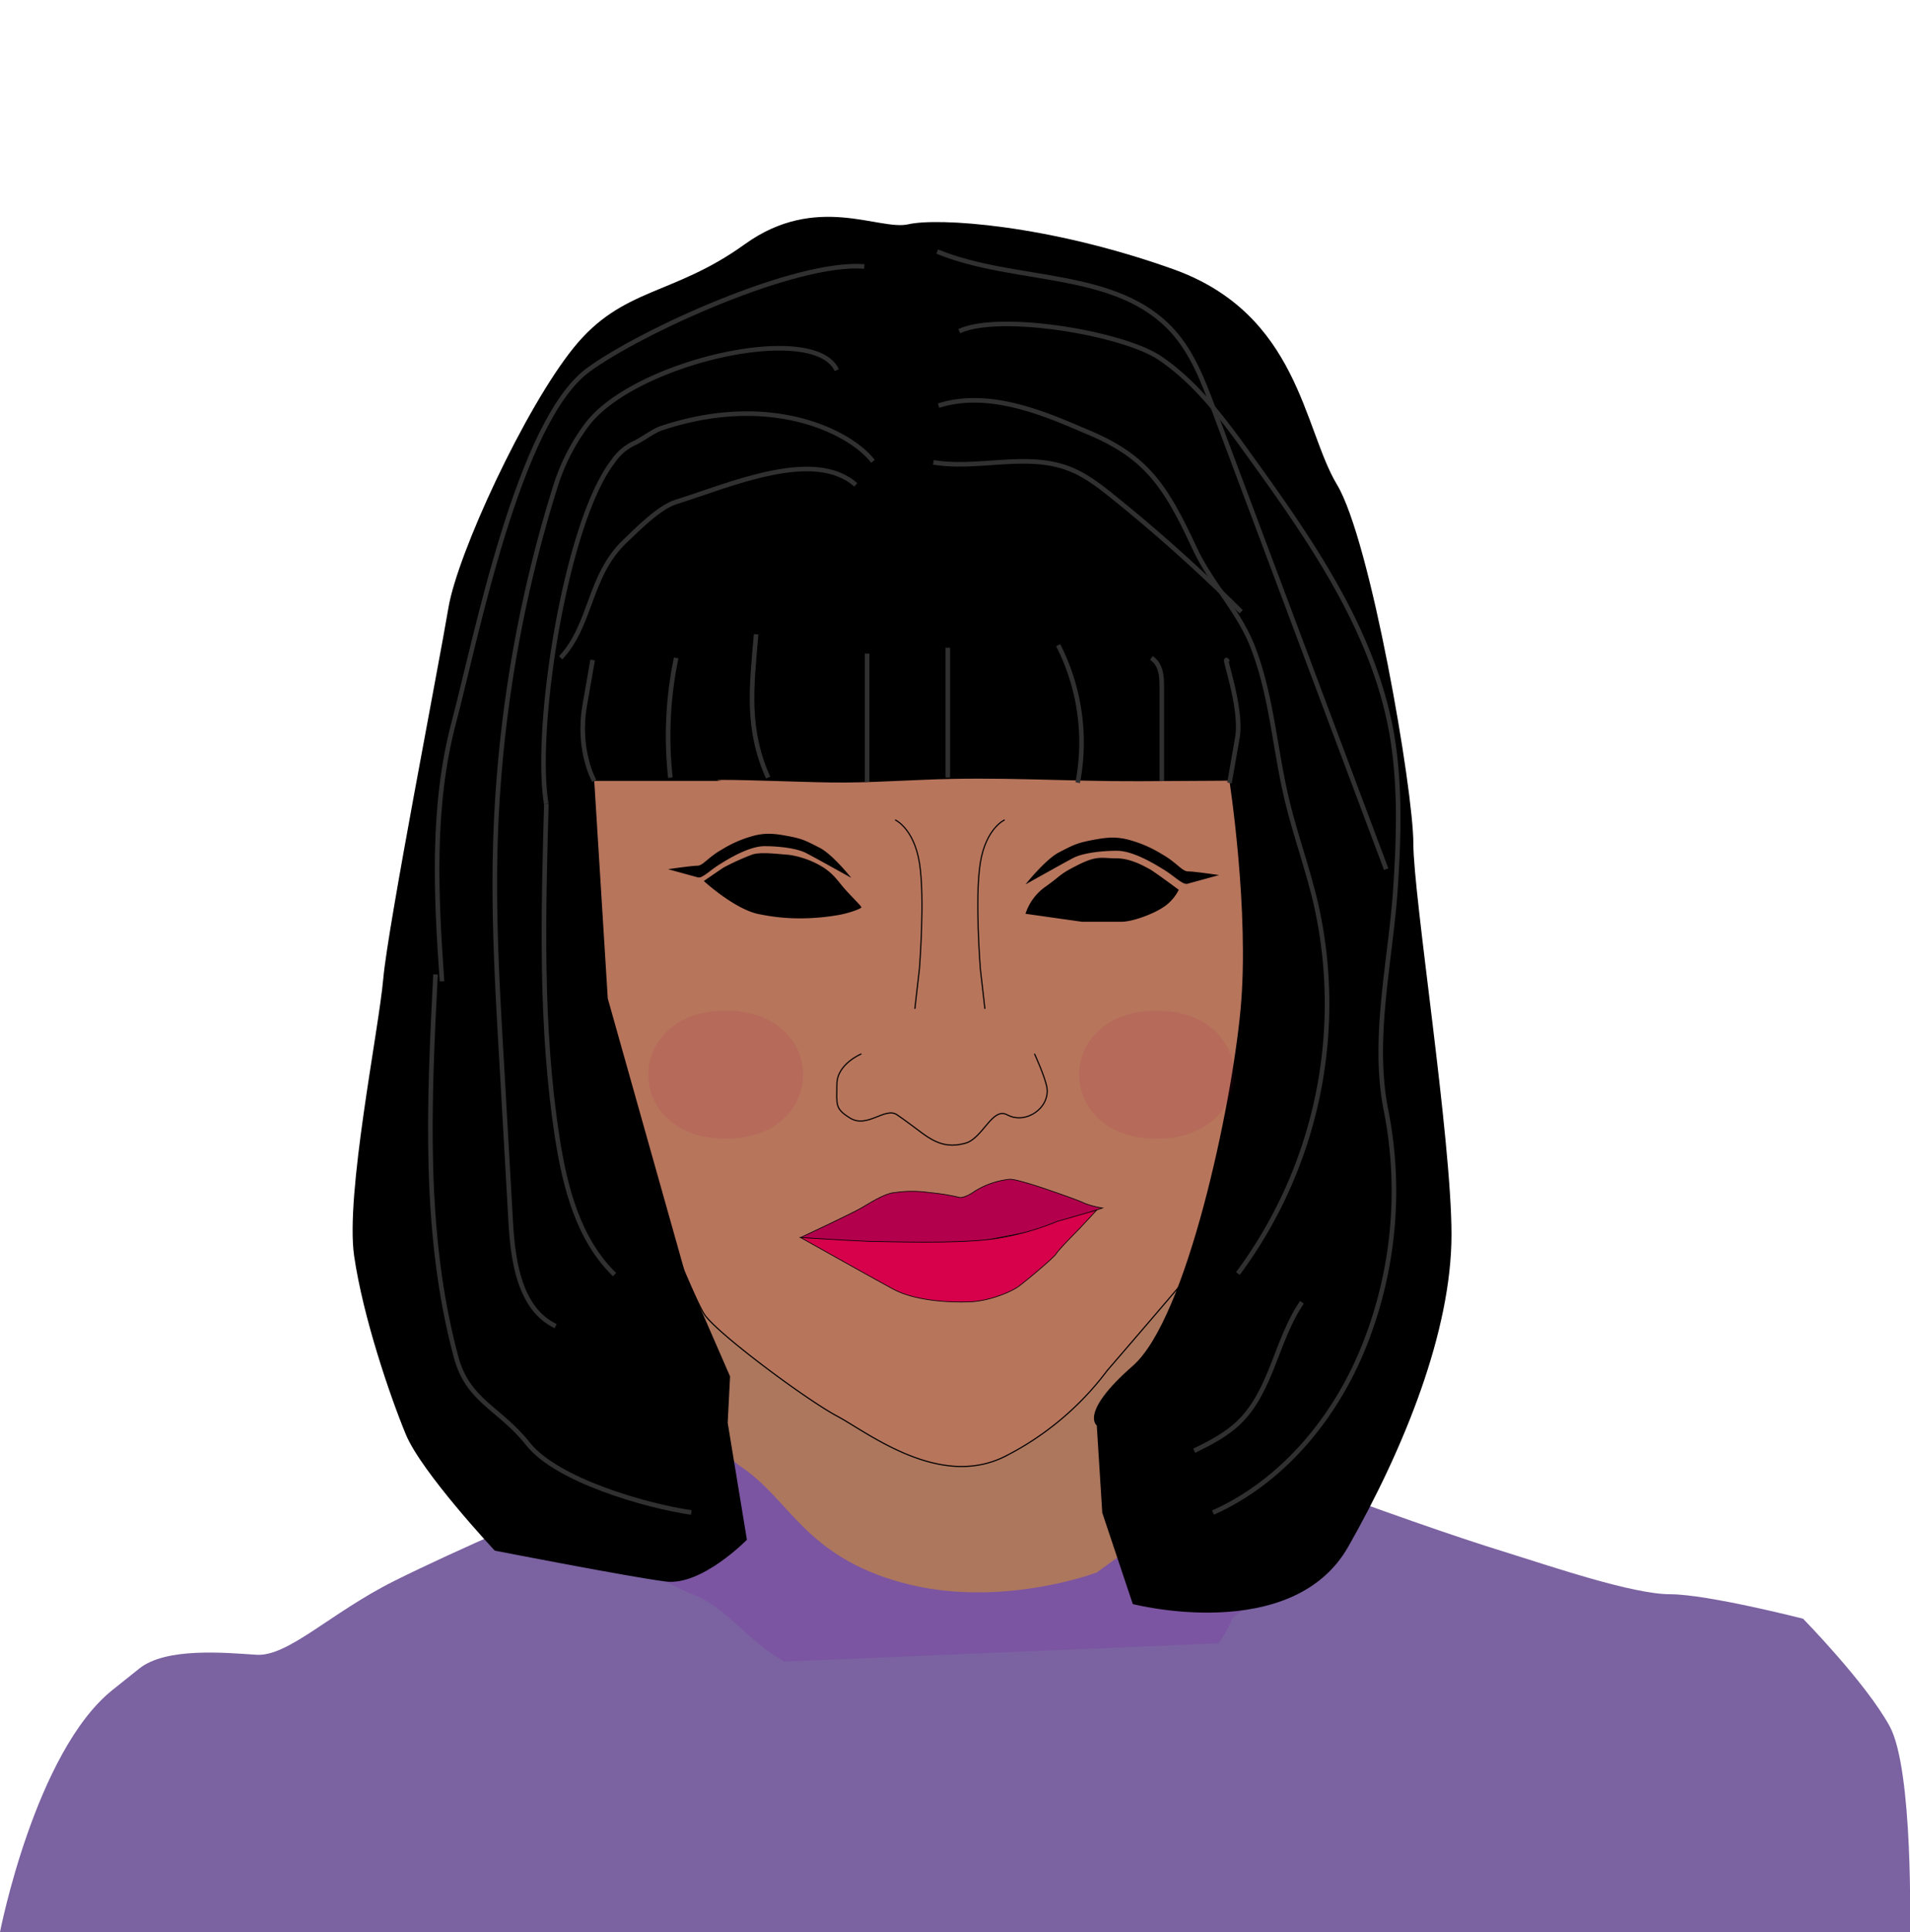 <svg xmlns="http://www.w3.org/2000/svg" viewBox="0 0 416.65 421.32"><defs><style>.cls-1{fill:#ad775e;}.cls-1,.cls-4,.cls-5,.cls-6,.cls-7{stroke:#000;}.cls-1,.cls-4,.cls-5,.cls-6,.cls-7,.cls-8{stroke-miterlimit:10;}.cls-1,.cls-6,.cls-7{stroke-width:0.15px;}.cls-2{fill:#7b55a1;}.cls-3{fill:#7b62a1;}.cls-4{fill:#b7755c;}.cls-4,.cls-5{stroke-width:0.25px;}.cls-5,.cls-8{fill:none;}.cls-6,.cls-9{fill:#b2004c;}.cls-7{fill:#d6004b;}.cls-8{stroke:#303030;}.cls-9{opacity:0.09;}</style></defs><title>cardi</title><g id="Cardi"><path class="cls-1" d="M140.69,254.71l10,54.09-10,16s19,2.85,23.85,8.1c8.49,9.22,43.7,27.3,43.7,27.3l23.7,5.66,26.15-18,16.31-38.29-7.1-54.86s-18,45.25-34.42,46.8c-12.69,1.2,4.91-.3-26.16,3.05S140.69,254.71,140.69,254.71Z"/><path class="cls-2" d="M144.8,278l-25.44,53s22,14.27,38.85,27.72,26.69,16.92,44.08,16.92,34.37,3.4,51.68-4.1,28.9-29,28.9-29l-12.34-51.33L250.14,335l-10.88,7.91s-21.18,8.05-42.48,2.23S172.39,327,161.56,319.8,144.8,278,144.8,278Z"/><path class="cls-3" d="M24.58,368.5C7.68,382,0,421.32,0,421.32H416.65s.76-35.41-4.45-44.9S393.32,353,393.32,353"/><path class="cls-3" d="M122,328.44s-22,9.34-35.95,16.3-23.19,16.59-30.15,16.12-19.71-1.63-25.51,3l-5.8,4.64-4.15,50.42,372.89-4.62V353s-20.87-5.34-29-5.34-25.74-6-35.37-9c-12.31-3.76-30.06-10.2-30.06-10.2L268.8,352.91s-6.72,19.62-32.88,20.77-20.06-1.79-45.5-5.16S162.84,352.27,151,347.63,122,328.44,122,328.44Z"/><path class="cls-4" d="M127.91,203.14s1.1,23.12,7.71,40.18,16,40.48,18.16,43.48c3.12,4.33,22.19,18.49,28.8,22s22.25,16,36.63,8.81a64,64,0,0,0,22.3-18.71s16.84-19.51,21.24-24.89,9.36-22.44,11-27.95,3.3-36.32,3.3-39.63V166.26L198.22,163l-60.41,2.75-12.66,1.65Z"/><path d="M223.7,199.27a11.56,11.56,0,0,1,4.5-6c3.69-2.66,2.79-2.55,7-4.67s5.11-1.42,8.36-1.42,6.26,1.87,7.15,2.31,6.43,4.55,6.43,4.55a9.76,9.76,0,0,1-3.48,3.87c-2.51,1.62-6.8,3.1-9,3.1H236Z"/><path d="M153.53,192.13s7,6.41,12.3,7.27a43.42,43.42,0,0,0,9.1.87,50,50,0,0,0,8.09-.75c2.24-.4,4.89-1.38,4.89-1.66s-2.5-2.67-3.91-4.33-2.15-2.86-4.33-4.33a19.51,19.51,0,0,0-7.69-2.8c-2.24-.14-6.15-.7-8,0a52.39,52.39,0,0,0-6.15,2.8C156.75,189.9,153.53,192.13,153.53,192.13Z"/><path d="M223.7,192.87s4.32-5.45,7.33-7,3.79-2,7-2.63c3.06-.58,5.34-.94,8.57,0a27,27,0,0,1,6.91,3.06c3.14,1.77,4.34,3.73,5.66,3.73s6.76.8,6.76.8l-6.63,1.82a1.31,1.31,0,0,1-1,0c-1.17-.51-2.49-1.79-4.15-2.83-1.93-1.2-6.84-4.29-10.5-4.29s-7.56.55-9.49,1.55S223.7,192.87,223.7,192.87Z"/><path d="M185.7,191.44s-4.09-5.15-6.93-6.58-3.58-1.91-6.65-2.49c-2.9-.55-5.05-.89-8.11,0a25.55,25.55,0,0,0-6.54,2.89c-3,1.67-4.11,3.53-5.35,3.53s-6.39.76-6.39.76l6.27,1.72a1.24,1.24,0,0,0,.9,0c1.11-.48,2.36-1.7,3.93-2.68,1.82-1.14,6.47-4.06,9.94-4.06s7.15.52,9,1.46S185.7,191.44,185.7,191.44Z"/><path class="cls-5" d="M187.91,229.82s-5.35,2.19-5.35,6.63-.53,5.26,2.86,7.36c3.8,2.35,7.71-2.53,10.3-.68s-1.48-1.11,2.59,1.85,6.83,5.84,12.27,4.33c3.86-1.07,5.86-8,9.17-6.18,4,2.15,9.36-1.52,8.62-6-.38-2.28-2.71-7.34-2.71-7.34"/><path class="cls-5" d="M195.26,178.79s4.08,1.79,5.31,9.36,0,23.08,0,23.08l-1,8.77"/><path class="cls-5" d="M219.16,178.79s-4.08,1.79-5.31,9.36,0,23.08,0,23.08l1,8.77"/><path class="cls-6" d="M174.64,269.87s11-5.15,13.17-6.4,5.17-3.21,7.31-3.39a25.75,25.75,0,0,1,7.67,0,43.37,43.37,0,0,1,6.6,1.07s1.07.15,3.21-1.35a17.82,17.82,0,0,1,7.7-2.64c1.6,0,7.45,2,7.45,2s7.85,2.67,8.74,3.21a19,19,0,0,0,4,1.06l-14.32,4.88-11.93,2.3-19.51.8Z"/><path class="cls-7" d="M174.64,269.87s15.16,8.53,20.24,11.27,13.29,2.93,17,2.74,8.6-2,10.56-3.52,7.43-6.06,8-7,5.08-5.47,5.08-5.47l3.71-4-8.53,2.44a58.67,58.67,0,0,1-13.65,3.8c-7.92,1.17-23.38.62-25.92.62S174.64,269.87,174.64,269.87Z"/><path d="M129.63,170.29h27.72s-5.45-.49,10.83,0,15.78.54,32.92-.22,30.85.36,47.5.29,19.58-.13,19.58-.13,4.41,28.48,2.45,49.77-11.77,67.57-23.52,77.85-7.86,13-7.86,13l1.2,19.05,6.66,19.9s34.78,9,47-12.51,22.52-47,22.52-68.06-8.32-73.7-8.32-85.32-9.3-66-16.65-78.21-8.32-37.21-35.74-47-51.4-11.26-57.77-9.79S178.1,42,162.44,53.28s-26.58,9.3-37.28,22.52-25.39,45-27.35,56.79-13.22,69.52-14.2,80.79-8.32,47.08-6.36,60.51,7.83,30.56,11.26,38.88,19.42,25.38,19.42,25.38,29.47,5.76,37.31,6.74,17.69-9.11,17.69-9.11l-4.19-25.51.52-10.11-9.77-22.41-16.91-60Z"/><path class="cls-8" d="M129.63,170.29s-3.79-6.63-2.07-16.5l1.72-9.87"/><path class="cls-8" d="M267.86,144.37c-1.72-3,3.26,9.64,2.06,16.51l-1.72,9.87"/><path class="cls-8" d="M182.53,80.72c-4.94-10.77-44.23-1.79-54.51,11.91a44.52,44.52,0,0,0-6.86,13.43A288.58,288.58,0,0,0,108,186.49c-.31,15,.55,29.94,1.42,44.89l2,35.24c.5,8.61,2,18.84,9.79,22.57"/><path class="cls-8" d="M95,212.5c-1.41,27.93-2.77,56.4,4.48,83.4,2.61,9.73,9.49,11.12,15.72,19s25.63,13.49,35.6,14.93"/><path class="cls-8" d="M119.18,175.28c-.67,24.26-1.33,48.69,2.37,72.68,1.68,10.92,4.61,22.33,12.51,30"/><path class="cls-8" d="M190.43,100.61c-4.69-6.18-22-15.34-46.31-7.18-1.58.53-4.43,2.69-6,3.32a11.56,11.56,0,0,0-4.42,3.91c-10.3,13.33-17.27,58-14.54,74.62"/><path class="cls-8" d="M204.74,88.46c11.56-3.71,24.53,2.39,32.69,5.83,12.76,5.37,16.86,11.73,23.2,25.34,3.49,7.5,9.57,13.61,12.59,21.31,4.13,10.52,4.82,22,7.4,33,1.82,7.79,4.6,15.32,6.42,23.11a98.72,98.72,0,0,1-17,80.67"/><path class="cls-8" d="M209.25,72.23c8.8-4.1,35.77.42,43.81,5.88S267,91.58,272.65,99.45c13.25,18.36,26.68,37.62,30.82,59.88,2,11,1.71,22.36,1,33.56-1,16.28-5.33,33.36-2.09,49.39A90.9,90.9,0,0,1,298,292.41c-6.12,16-17.73,30.43-33.39,37.45"/><path class="cls-8" d="M147.5,143.48a83.41,83.41,0,0,0-1.26,26.11"/><path class="cls-8" d="M164.94,138.32c-1,11.62-2.15,20.61,2.62,31.25"/><path class="cls-8" d="M189.16,142.53v28"/><path class="cls-8" d="M206.75,141.25v28.31"/><path class="cls-8" d="M230.83,140.69a46.65,46.65,0,0,1,4.26,30"/><path class="cls-8" d="M251.16,143.48c2.1,1.4,2.28,3.95,2.27,6.17l0,20.64"/><path class="cls-8" d="M203.61,100.83c9.8,1.61,20.3-2.2,29.57,1.37,3.6,1.38,6.7,3.79,9.7,6.21a349.62,349.62,0,0,1,27.87,25"/><path class="cls-8" d="M204.45,54.86c17,7,39.07,3.72,51.39,17.37,4.27,4.73,6.6,10.85,8.84,16.82l37.7,100.49"/><path class="cls-8" d="M188.55,58.11c-15-1.2-48.65,14.11-60.18,22.52-15.3,11.16-24.52,58.61-29.37,76.91S95.09,195.13,96.42,214"/><path class="cls-8" d="M284,284c-5.61,8.2-6.6,19.32-13.76,26.21-2.78,2.67-6.27,4.47-9.73,6.16"/><path class="cls-8" d="M122.3,143.45c6.79-7.25,6.07-17.82,14-25.4,2.79-2.66,7.49-7.44,11.17-8.59,11.92-3.73,30.11-11.79,39.21-3.72"/><path class="cls-9" d="M158.3,220.41c-22.48,0-22.52,27.9,0,27.9S180.82,220.41,158.3,220.41Z"/><path class="cls-9" d="M252.29,220.41c-22.48,0-22.52,27.9,0,27.9S274.81,220.41,252.29,220.41Z"/></g></svg>